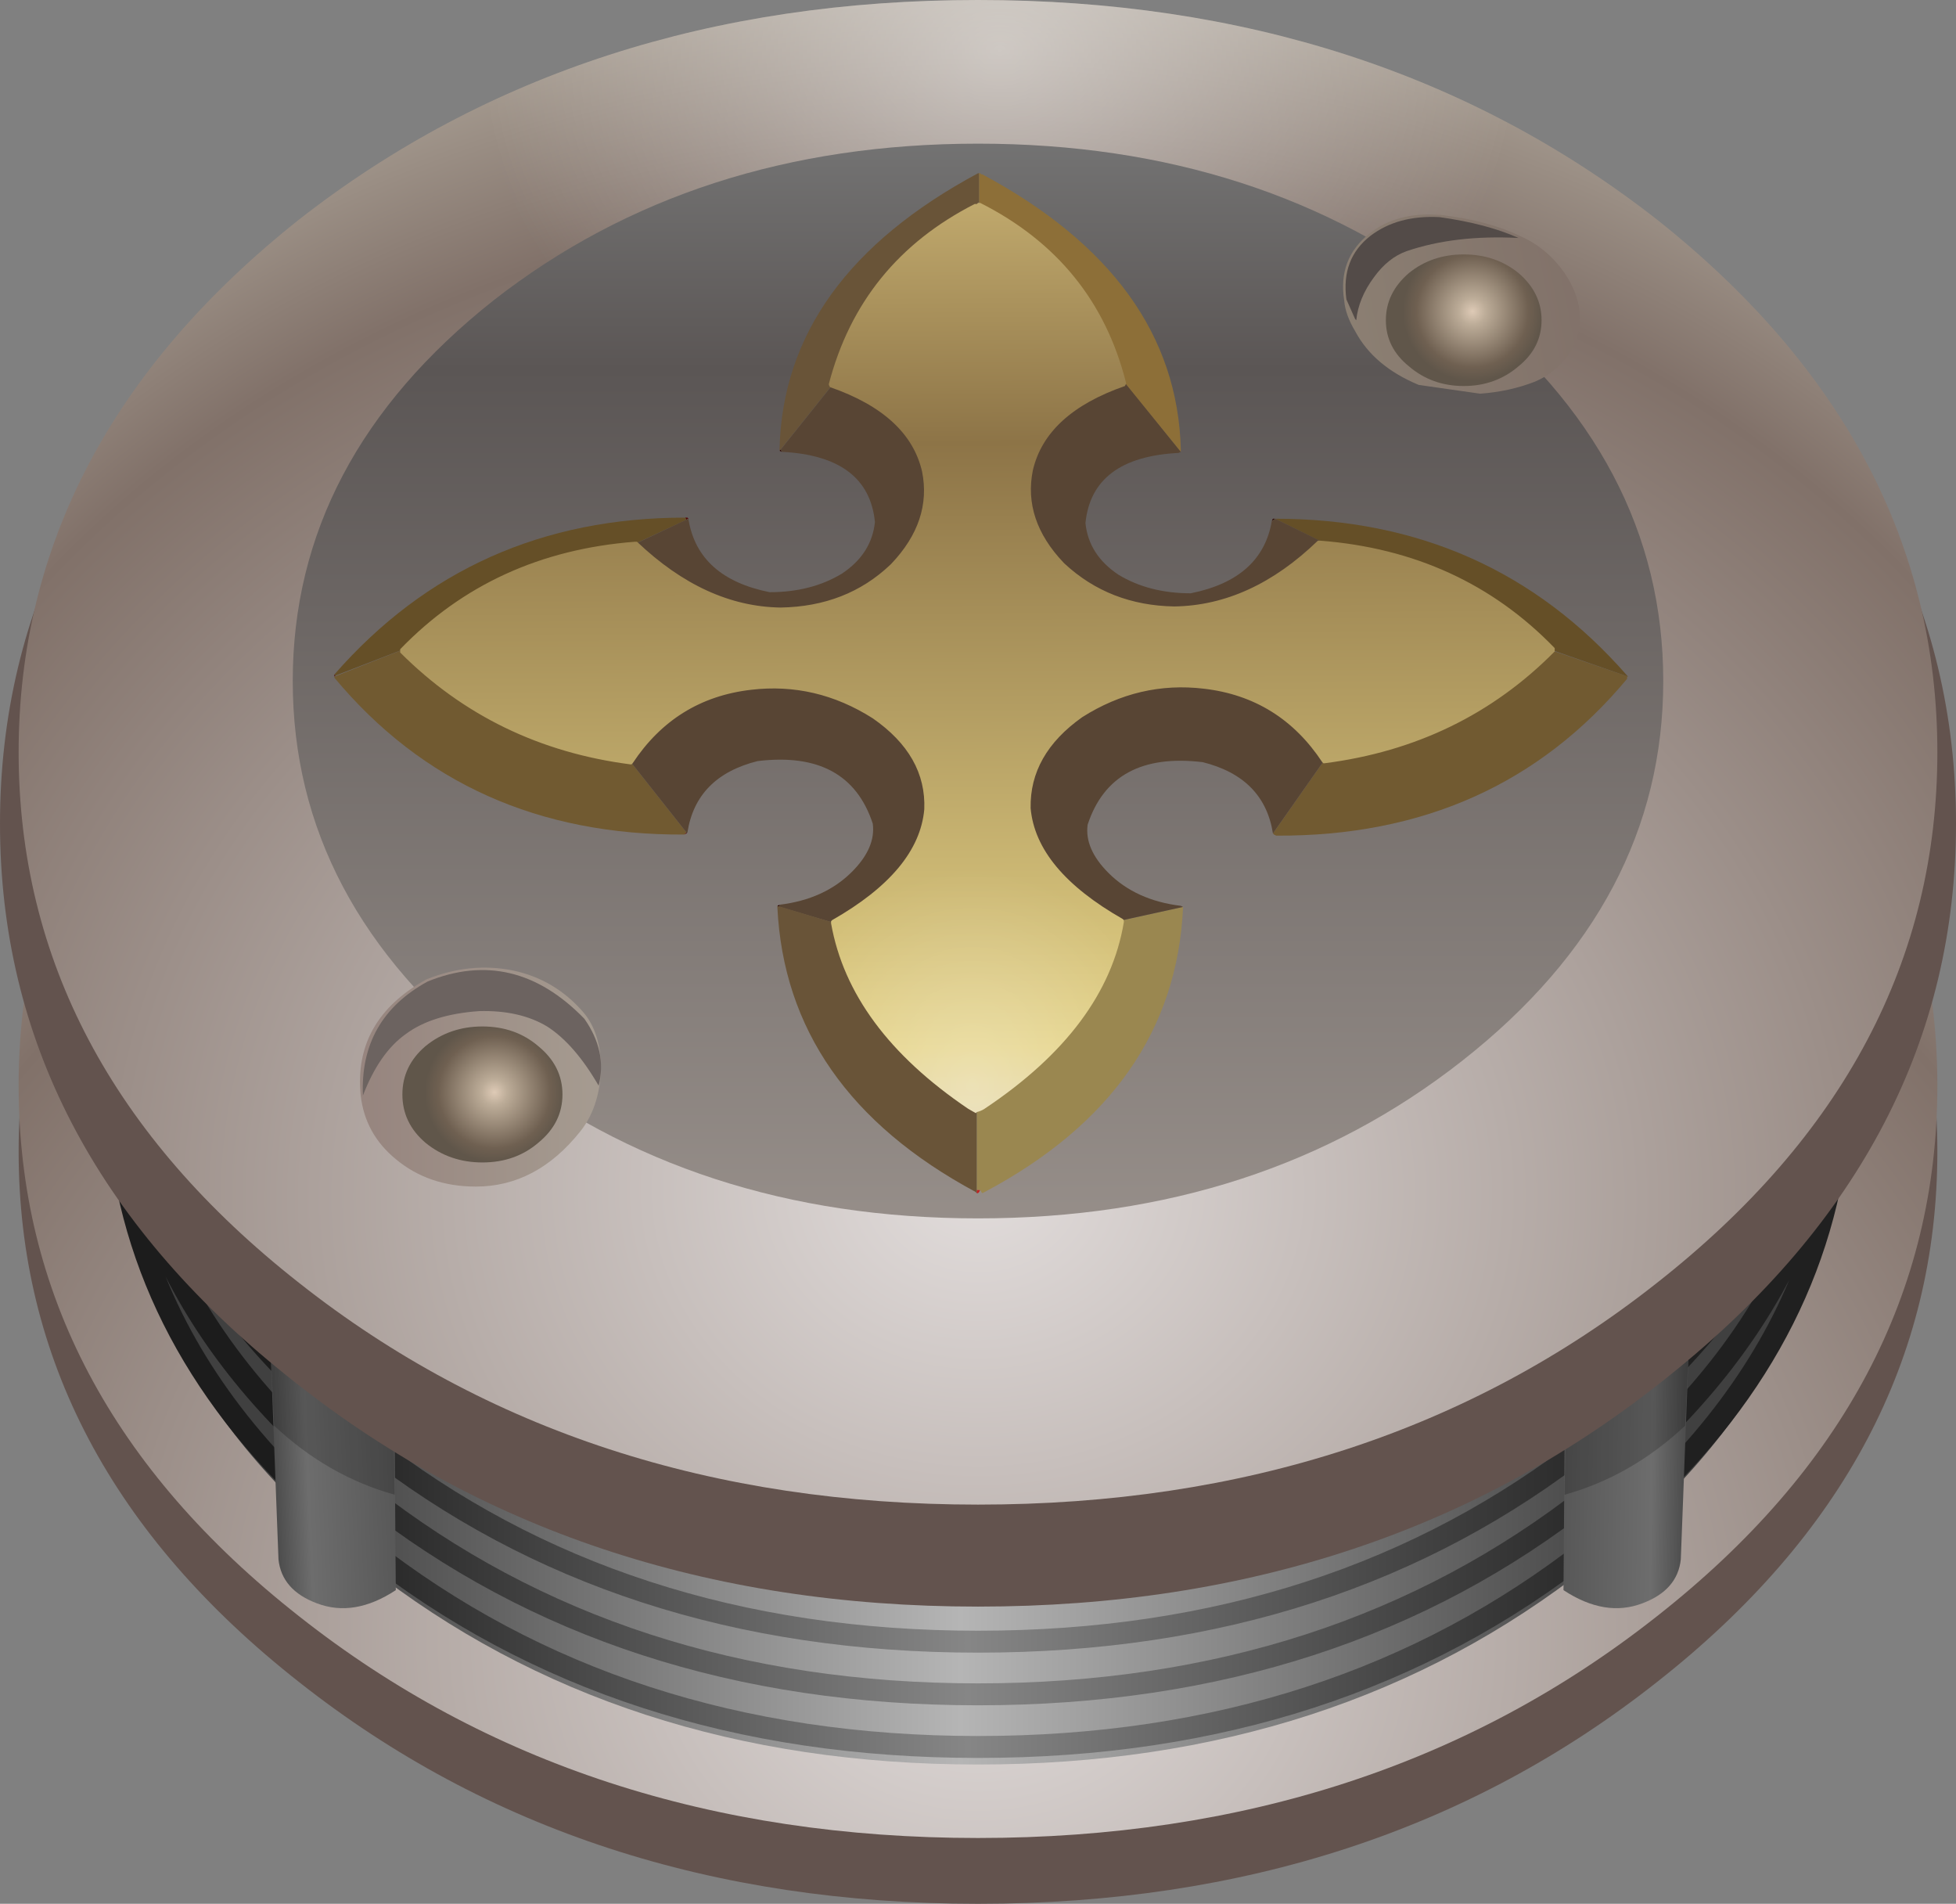 <?xml version="1.0" encoding="UTF-8" standalone="no"?>
<svg xmlns:xlink="http://www.w3.org/1999/xlink" height="86.8px" width="89.2px" xmlns="http://www.w3.org/2000/svg">
  <rect width="100%" height="100%" fill="#808080" stroke="none"/>
  <g transform="matrix(1.0, 0.0, 0.0, 1.0, 44.6, 29.8)">
    <path d="M30.95 -1.6 Q43.75 8.55 43.75 22.7 43.75 36.85 30.95 46.9 18.15 57.0 0.0 57.0 -18.15 57.0 -30.95 46.9 -43.75 36.85 -43.75 22.7 -43.75 8.55 -30.95 -1.6 -18.15 -11.6 0.0 -11.6 18.15 -11.6 30.95 -1.6" fill="url(#gradient0)" fill-rule="evenodd" stroke="none"/>
    <path d="M30.95 -4.6 Q43.75 5.55 43.75 19.7 43.75 33.85 30.95 43.9 18.15 54.0 0.0 54.0 -18.15 54.0 -30.95 43.9 -43.75 33.85 -43.75 19.7 -43.75 5.55 -30.95 -4.6 -18.15 -14.6 0.0 -14.6 18.15 -14.6 30.95 -4.6" fill="url(#gradient1)" fill-rule="evenodd" stroke="none"/>
    <path d="M27.85 -2.05 Q39.35 7.05 39.35 19.8 39.35 32.55 27.85 41.6 16.35 50.65 0.0 50.65 -16.35 50.65 -27.85 41.6 -39.35 32.55 -39.35 19.8 -39.35 7.05 -27.85 -2.05 -16.35 -11.05 0.0 -11.05 16.35 -11.05 27.85 -2.05" fill="url(#gradient2)" fill-rule="evenodd" stroke="none"/>
    <path d="M37.1 25.95 Q34.15 31.65 28.15 36.4 16.55 45.55 0.0 45.55 -16.55 45.55 -28.15 36.4 -34.05 31.75 -36.95 26.15 -34.25 32.75 -27.55 38.0 -16.15 46.95 0.0 46.95 16.15 46.95 27.55 38.0 34.4 32.65 37.1 25.95 M27.55 40.4 Q34.25 35.1 37.0 28.55 34.05 34.15 28.15 38.8 16.55 47.95 0.0 47.95 -16.55 47.95 -28.15 38.8 -34.15 34.1 -37.05 28.4 -34.35 35.05 -27.55 40.4 -16.15 49.35 0.0 49.35 16.15 49.35 27.55 40.4 M37.2 23.2 L39.55 23.2 Q37.9 33.5 28.15 41.2 16.55 50.35 0.0 50.35 -16.55 50.35 -28.15 41.2 -37.9 33.5 -39.5 23.2 L-37.2 23.2 Q-34.55 30.1 -27.55 35.6 -16.15 44.55 0.0 44.55 16.15 44.55 27.55 35.6 34.55 30.1 37.2 23.2" fill="url(#gradient3)" fill-rule="evenodd" stroke="none"/>
    <path d="M-30.15 43.3 Q-31.75 42.7 -31.9 41.3 L-32.25 32.1 -26.6 36.15 -26.55 42.7 Q-28.45 43.95 -30.15 43.3" fill="url(#gradient4)" fill-rule="evenodd" stroke="none"/>
    <path d="M32.4 32.1 L32.05 41.3 Q31.9 42.7 30.3 43.3 28.6 43.95 26.7 42.7 L26.75 36.15 32.4 32.1" fill="url(#gradient5)" fill-rule="evenodd" stroke="none"/>
    <path d="M26.75 38.35 L26.8 34.85 32.45 30.8 32.25 35.2 Q29.8 37.5 26.75 38.35 M-26.6 38.35 Q-29.65 37.5 -32.1 35.2 L-32.3 30.8 -26.65 34.85 -26.6 38.35" fill="#000000" fill-opacity="0.2" fill-rule="evenodd" stroke="none"/>
    <path d="M31.55 -17.55 Q44.6 -6.95 44.6 7.75 44.6 22.45 31.55 32.9 18.5 43.45 0.0 43.45 -18.5 43.45 -31.55 32.9 -44.6 22.45 -44.6 7.75 -44.6 -6.95 -31.55 -17.55 -18.5 -27.95 0.0 -27.95 18.5 -27.95 31.55 -17.55" fill="url(#gradient6)" fill-rule="evenodd" stroke="none"/>
    <path d="M30.95 -19.8 Q43.75 -9.65 43.75 4.5 43.75 18.65 30.95 28.7 18.15 38.8 0.0 38.8 -18.15 38.8 -30.95 28.7 -43.75 18.65 -43.75 4.5 -43.75 -9.65 -30.95 -19.8 -18.15 -29.8 0.0 -29.8 18.15 -29.8 30.95 -19.8" fill="url(#gradient7)" fill-rule="evenodd" stroke="none"/>
    <path d="M10.15 39.25 L0.0 40.0 -10.2 39.25 Q-14.4 38.6 -14.4 37.6 -14.4 36.55 -10.2 35.85 L0.0 35.2 10.15 35.85 Q14.4 36.55 14.4 37.6 14.4 38.6 10.15 39.25" fill="url(#gradient8)" fill-rule="evenodd" stroke="none"/>
    <path d="M30.95 -19.8 Q43.75 -9.65 43.75 4.5 43.75 18.65 30.95 28.7 18.15 38.8 0.0 38.8 -18.15 38.8 -30.95 28.7 -43.75 18.65 -43.75 4.5 -43.75 -9.65 -30.95 -19.8 -18.15 -29.8 0.0 -29.8 18.15 -29.8 30.95 -19.8" fill="url(#gradient9)" fill-rule="evenodd" stroke="none"/>
    <path d="M22.1 -16.1 Q31.25 -8.85 31.25 1.25 31.25 11.35 22.1 18.55 12.95 25.75 0.0 25.75 -12.95 25.75 -22.1 18.55 -31.25 11.35 -31.25 1.25 -31.25 -8.85 -22.1 -16.1 -12.95 -23.25 0.0 -23.25 12.95 -23.25 22.1 -16.1" fill="url(#gradient10)" fill-rule="evenodd" stroke="none"/>
    <path d="M-29.3 1.0 L-29.35 1.05 -29.35 1.0 -29.35 0.95 -29.3 1.0 M-13.35 -6.2 L-13.25 -6.2 -13.2 -6.15 -13.25 -6.15 -13.3 -6.1 -13.35 -6.2" fill="#500505" fill-rule="evenodd" stroke="none"/>
    <path d="M-13.3 -6.1 L-25.5 -0.4 -25.55 -0.45 -29.3 1.0 -29.35 0.95 Q-23.1 -6.2 -13.35 -6.2 L-13.3 -6.1" fill="#654f27" fill-rule="evenodd" stroke="none"/>
    <path d="M-13.4 8.25 L-13.3 8.15 -13.3 8.2 -13.4 8.25" fill="#6a0606" fill-rule="evenodd" stroke="none"/>
    <path d="M-13.3 8.15 L-13.4 8.25 Q-23.35 8.3 -29.35 1.1 L-29.35 1.05 -25.55 -0.45 -16.45 4.1 -16.5 4.1 -13.3 8.15" fill="#715a31" fill-rule="evenodd" stroke="none"/>
    <path d="M-9.05 11.45 L-9.05 11.55 -9.15 11.5 -9.05 11.45 M-13.3 8.15 L-13.25 8.15 -13.3 8.2 -13.3 8.15" fill="#280202" fill-rule="evenodd" stroke="none"/>
    <path d="M-9.05 11.55 L-9.05 11.45 Q-7.0 11.2 -5.75 9.95 -4.65 8.85 -4.8 7.75 -5.9 4.4 -10.05 4.9 -12.85 5.6 -13.25 8.15 L-13.3 8.15 -16.5 4.1 -11.05 0.1 -0.75 3.9 -4.6 13.55 -5.15 12.7 -9.05 11.55" fill="#584534" fill-rule="evenodd" stroke="none"/>
    <path d="M-0.1 24.55 L-0.05 24.55 -0.05 24.6 -0.1 24.55" fill="#6a0606" fill-rule="evenodd" stroke="none"/>
    <path d="M-0.05 24.55 L-0.1 24.55 Q-8.75 19.9 -9.15 11.55 L-9.15 11.5 -5.15 12.7 0.05 20.5 -0.05 20.65 -0.05 24.55" fill="#695438" fill-rule="evenodd" stroke="none"/>
    <path d="M29.6 1.15 Q23.6 8.35 13.6 8.3 L13.5 8.25 13.45 8.2 16.5 3.85 24.55 -0.7 29.65 1.05 29.6 1.05 29.6 1.15" fill="#715a31" fill-rule="evenodd" stroke="none"/>
    <path d="M0.1 24.45 L0.05 24.55 0.0 24.6 -0.05 24.6 -0.05 24.45 0.1 24.45" fill="#c02121" fill-rule="evenodd" stroke="none"/>
    <path d="M-0.05 24.45 L-0.05 20.65 3.65 12.8 9.35 11.55 9.35 11.6 Q8.95 19.95 0.3 24.55 L0.2 24.6 0.15 24.55 0.1 24.45 0.1 23.4 0.1 24.45 -0.05 24.45" fill="#9a8750" fill-rule="evenodd" stroke="none"/>
    <path d="M10.25 4.95 Q6.1 4.45 5.0 7.8 4.85 8.9 5.95 10.0 7.2 11.25 9.25 11.5 L9.35 11.55 3.65 12.8 1.25 4.7 9.05 -0.1 16.6 3.8 16.5 3.85 13.45 8.2 Q13.05 5.65 10.25 4.95" fill="#584534" fill-rule="evenodd" stroke="none"/>
    <path d="M24.35 -0.8 L13.55 -6.15 Q23.35 -6.15 29.6 1.0 L29.65 1.05 24.35 -0.8" fill="#654f27" fill-rule="evenodd" stroke="none"/>
    <path d="M13.4 -6.05 L13.45 -6.15 13.5 -6.15 13.55 -6.15 13.4 -6.05" fill="#280202" fill-rule="evenodd" stroke="none"/>
    <path d="M13.55 -6.15 L16.7 -4.6 5.65 0.55 1.3 -6.7 5.1 -14.35 9.25 -9.2 9.15 -9.15 Q5.2 -8.95 4.9 -5.95 5.05 -4.5 6.4 -3.6 7.8 -2.75 9.7 -2.75 12.95 -3.4 13.4 -6.05 L13.55 -6.15" fill="#584534" fill-rule="evenodd" stroke="none"/>
    <path d="M-8.95 -9.2 L-9.05 -9.25 -9.0 -9.3 -8.95 -9.2" fill="#280202" fill-rule="evenodd" stroke="none"/>
    <path d="M-9.0 -9.3 L-3.15 -16.6 -1.0 -6.65 -7.3 0.25 -16.9 -4.4 -13.2 -6.15 -13.2 -6.1 Q-12.75 -3.45 -9.5 -2.8 -7.6 -2.8 -6.2 -3.65 -4.85 -4.55 -4.7 -6.0 -5.0 -9.0 -8.95 -9.2 L-9.0 -9.3" fill="#584534" fill-rule="evenodd" stroke="none"/>
    <path d="M0.05 -21.9 L0.05 -20.6 -9.05 -9.25 -9.05 -9.35 Q-8.85 -17.15 0.0 -21.9 L0.05 -21.9" fill="#695438" fill-rule="evenodd" stroke="none"/>
    <path d="M0.1 -21.9 L0.15 -21.85 0.2 -21.85 Q9.05 -17.1 9.25 -9.3 L9.25 -9.2 0.05 -20.55 0.05 -20.6 0.05 -21.9 0.1 -21.9" fill="#8d6f38" fill-rule="evenodd" stroke="none"/>
    <path d="M0.1 -20.55 Q5.35 -17.9 6.75 -12.35 L6.75 -12.3 6.7 -12.2 Q3.1 -10.95 2.5 -8.35 2.05 -6.1 3.9 -4.15 L3.95 -4.1 Q6.0 -2.2 8.95 -2.15 12.45 -2.2 15.5 -5.15 L15.6 -5.15 Q22.05 -4.65 26.3 -0.25 L26.3 -0.2 26.3 -0.1 Q22.05 4.2 15.8 5.0 L15.75 5.0 15.7 4.95 Q13.75 2.0 10.3 1.6 7.35 1.25 4.75 2.9 2.35 4.6 2.4 7.05 2.65 9.85 6.6 12.1 L6.65 12.15 6.65 12.25 Q5.85 17.05 0.3 20.75 0.15 20.85 -0.05 20.9 L-0.1 20.95 -0.45 20.75 Q-5.85 17.1 -6.7 12.3 L-6.7 12.2 -6.65 12.15 Q-2.7 9.9 -2.45 7.1 -2.35 4.65 -4.8 2.95 -7.4 1.3 -10.35 1.65 -13.8 2.05 -15.75 5.0 L-15.8 5.05 -15.85 5.05 Q-22.05 4.25 -26.35 -0.05 L-26.35 -0.15 -26.35 -0.2 Q-22.1 -4.6 -15.65 -5.1 L-15.6 -5.1 -15.55 -5.1 Q-12.45 -2.15 -9.0 -2.1 -6.0 -2.15 -4.0 -4.05 L-3.95 -4.1 Q-2.1 -6.05 -2.55 -8.3 -3.15 -10.9 -6.75 -12.15 L-6.8 -12.25 -6.8 -12.3 Q-5.35 -17.85 -0.15 -20.5 L-0.05 -20.5 0.0 -20.55 0.1 -20.55" fill="url(#gradient11)" fill-rule="evenodd" stroke="none"/>
    <path d="M0.1 -20.55 Q5.35 -17.9 6.75 -12.35 L6.75 -12.3 6.7 -12.2 Q3.1 -10.95 2.5 -8.35 2.05 -6.1 3.9 -4.15 L3.95 -4.1 Q6.0 -2.2 8.95 -2.15 12.45 -2.2 15.5 -5.15 L15.6 -5.15 Q22.05 -4.65 26.3 -0.25 L26.3 -0.2 26.3 -0.1 Q22.05 4.2 15.8 5.0 L15.75 5.0 15.7 4.95 Q13.75 2.0 10.3 1.6 7.35 1.25 4.75 2.9 2.35 4.6 2.4 7.05 2.65 9.85 6.6 12.1 L6.65 12.15 6.65 12.25 Q5.85 17.05 0.3 20.75 0.15 20.85 -0.05 20.9 L-0.1 20.95 -0.45 20.75 Q-5.85 17.1 -6.7 12.3 L-6.7 12.2 -6.65 12.15 Q-2.7 9.9 -2.45 7.1 -2.35 4.65 -4.8 2.95 -7.4 1.3 -10.35 1.65 -13.8 2.05 -15.75 5.0 L-15.8 5.05 -15.85 5.05 Q-22.05 4.25 -26.35 -0.05 L-26.35 -0.15 -26.35 -0.2 Q-22.1 -4.6 -15.65 -5.1 L-15.6 -5.1 -15.55 -5.1 Q-12.45 -2.15 -9.0 -2.1 -6.0 -2.15 -4.0 -4.05 L-3.95 -4.1 Q-2.1 -6.05 -2.55 -8.3 -3.15 -10.9 -6.75 -12.15 L-6.8 -12.25 -6.8 -12.3 Q-5.35 -17.85 -0.15 -20.5 L-0.05 -20.5 0.0 -20.55 0.1 -20.55" fill="url(#gradient12)" fill-rule="evenodd" stroke="none"/>
    <path d="M20.1 -12.25 Q18.05 -13.1 17.2 -14.7 16.75 -15.45 16.7 -16.1 16.4 -18.0 17.85 -19.15 19.1 -20.15 21.05 -20.0 L21.1 -20.0 Q23.25 -19.75 24.7 -19.05 25.95 -18.5 26.75 -17.35 27.45 -16.3 27.45 -15.3 27.45 -14.4 26.95 -13.65 26.35 -12.8 25.4 -12.4 24.25 -11.95 22.9 -11.85 L20.1 -12.25" fill="url(#gradient13)" fill-rule="evenodd" stroke="none"/>
    <path d="M-18.15 21.8 Q-20.15 24.3 -22.9 24.3 -25.05 24.3 -26.55 23.05 -27.95 21.9 -28.15 20.15 -28.5 16.7 -25.15 14.85 -23.15 14.05 -21.2 14.45 -19.3 14.85 -18.0 16.35 -17.15 17.35 -17.2 19.1 -17.3 20.75 -18.15 21.8" fill="url(#gradient14)" fill-rule="evenodd" stroke="none"/>
    <path d="M-17.95 16.65 Q-16.9 18.15 -17.3 19.7 -18.4 17.8 -19.65 17.0 -20.9 16.25 -22.75 16.3 -24.9 16.45 -26.1 17.35 -27.3 18.2 -28.05 20.15 -28.2 16.65 -25.1 14.95 -21.15 13.35 -17.95 16.65" fill="#6c6360" fill-rule="evenodd" stroke="none"/>
    <path d="M21.05 -19.9 Q23.2 -19.6 24.65 -18.95 21.75 -19.1 19.55 -18.35 18.7 -18.05 18.05 -17.15 17.35 -16.2 17.25 -15.2 L17.2 -15.25 16.8 -16.15 Q16.55 -18.0 17.9 -19.05 19.15 -20.0 21.05 -19.9" fill="#534b48" fill-rule="evenodd" stroke="none"/>
    <path d="M-22.6 23.2 Q-24.1 23.2 -25.2 22.3 -26.25 21.4 -26.25 20.1 -26.25 18.8 -25.2 17.9 -24.1 17.0 -22.6 17.0 -21.1 17.0 -20.05 17.9 -18.95 18.8 -18.95 20.1 -18.95 21.4 -20.05 22.3 -21.1 23.2 -22.6 23.2" fill="url(#gradient15)" fill-rule="evenodd" stroke="none"/>
    <path d="M19.65 -17.35 Q20.7 -18.2 22.15 -18.2 23.6 -18.2 24.65 -17.35 25.7 -16.45 25.7 -15.2 25.7 -13.95 24.65 -13.1 23.6 -12.2 22.15 -12.2 20.7 -12.2 19.65 -13.1 18.6 -13.95 18.6 -15.2 18.6 -16.45 19.65 -17.35" fill="url(#gradient16)" fill-rule="evenodd" stroke="none"/>
  </g>
  <defs>
    <radialGradient cx="0" cy="0" fx="-1113.6" fy="0" gradientTransform="matrix(0.0, -0.045, 0.058, 0.0, 0.0, 22.0)" gradientUnits="userSpaceOnUse" id="gradient0" r="819.2" spreadMethod="pad">
      <stop offset="0.592" stop-color="#beb5b1"/>
      <stop offset="0.906" stop-color="#63534e"/>
    </radialGradient>
    <radialGradient cx="0" cy="0" fx="25.6" fy="0" gradientTransform="matrix(0.0, -0.068, 0.08, 0.0, 0.0, 46.0)" gradientUnits="userSpaceOnUse" id="gradient1" r="819.2" spreadMethod="pad">
      <stop offset="0.0" stop-color="#e2dddc"/>
      <stop offset="0.82" stop-color="#817169"/>
      <stop offset="1.0" stop-color="#a69c91"/>
    </radialGradient>
    <linearGradient gradientTransform="matrix(0.049, 0.0, 0.0, 0.038, 0.0, 19.8)" gradientUnits="userSpaceOnUse" id="gradient2" spreadMethod="pad" x1="-819.2" x2="819.2">
      <stop offset="0.114" stop-color="#404040"/>
      <stop offset="0.49" stop-color="#b5b5b5"/>
      <stop offset="0.882" stop-color="#404040"/>
    </linearGradient>
    <linearGradient gradientTransform="matrix(0.049, 0.0, 0.0, 0.017, 0.0, 36.75)" gradientUnits="userSpaceOnUse" id="gradient3" spreadMethod="pad" x1="-819.2" x2="819.2">
      <stop offset="0.114" stop-color="#1c1c1c"/>
      <stop offset="0.494" stop-color="#868686"/>
      <stop offset="0.882" stop-color="#202020"/>
    </linearGradient>
    <linearGradient gradientTransform="matrix(-0.004, 1.0E-4, -3.0E-4, -0.007, -29.3, 38.8)" gradientUnits="userSpaceOnUse" id="gradient4" spreadMethod="pad" x1="-819.2" x2="819.2">
      <stop offset="0.0" stop-color="#555555"/>
      <stop offset="0.686" stop-color="#6d6d6d"/>
      <stop offset="1.0" stop-color="#404040"/>
    </linearGradient>
    <linearGradient gradientTransform="matrix(0.004, 0.0, 1.0E-4, -0.007, 29.5, 38.8)" gradientUnits="userSpaceOnUse" id="gradient5" spreadMethod="pad" x1="-819.2" x2="819.2">
      <stop offset="0.0" stop-color="#555555"/>
      <stop offset="0.686" stop-color="#6d6d6d"/>
      <stop offset="1.0" stop-color="#404040"/>
    </linearGradient>
    <radialGradient cx="0" cy="0" fx="-1049.6" fy="0" gradientTransform="matrix(0.0, -0.044, 0.063, 0.0, 0.0, 8.0)" gradientUnits="userSpaceOnUse" id="gradient6" r="819.2" spreadMethod="pad">
      <stop offset="0.596" stop-color="#beb5b1"/>
      <stop offset="0.906" stop-color="#63534e"/>
    </radialGradient>
    <radialGradient cx="0" cy="0" fx="25.6" fy="0" gradientTransform="matrix(0.0, -0.068, 0.08, 0.0, 0.0, 25.75)" gradientUnits="userSpaceOnUse" id="gradient7" r="819.2" spreadMethod="pad">
      <stop offset="0.0" stop-color="#e2dddc"/>
      <stop offset="0.831" stop-color="#817169"/>
      <stop offset="1.0" stop-color="#a69c91"/>
    </radialGradient>
    <radialGradient cx="0" cy="0" fx="-1267.2" fy="0" gradientTransform="matrix(0.0, -0.003, 0.017, 0.0, 0.0, 37.6)" gradientUnits="userSpaceOnUse" id="gradient8" r="819.2" spreadMethod="pad">
      <stop offset="0.0" stop-color="#ffffff" stop-opacity="0.6"/>
      <stop offset="1.0" stop-color="#ffffff" stop-opacity="0.0"/>
    </radialGradient>
    <radialGradient cx="0" cy="0" gradientTransform="matrix(0.029, 0.0, 0.0, 0.024, 1.0, -27.5)" gradientUnits="userSpaceOnUse" id="gradient9" r="819.2" spreadMethod="pad">
      <stop offset="0.0" stop-color="#ffffff" stop-opacity="0.502"/>
      <stop offset="1.0" stop-color="#ffffff" stop-opacity="0.0"/>
    </radialGradient>
    <linearGradient gradientTransform="matrix(0.0, -0.031, 0.03, 0.0, 0.0, 1.25)" gradientUnits="userSpaceOnUse" id="gradient10" spreadMethod="pad" x1="-819.2" x2="819.2">
      <stop offset="0.0" stop-color="#978f8a"/>
      <stop offset="0.78" stop-color="#5b5655"/>
      <stop offset="1.0" stop-color="#757575"/>
    </linearGradient>
    <linearGradient gradientTransform="matrix(-1.0E-4, -0.027, 0.025, -1.0E-4, -0.1, 0.2)" gradientUnits="userSpaceOnUse" id="gradient11" spreadMethod="pad" x1="-819.2" x2="819.2">
      <stop offset="0.0" stop-color="#e4d7af"/>
      <stop offset="0.098" stop-color="#e4d285"/>
      <stop offset="0.722" stop-color="#8d7447"/>
      <stop offset="1.0" stop-color="#c6af71"/>
    </linearGradient>
    <radialGradient cx="0" cy="0" gradientTransform="matrix(0.011, 0.0, 0.0, 0.012, -0.25, 19.7)" gradientUnits="userSpaceOnUse" id="gradient12" r="819.2" spreadMethod="pad">
      <stop offset="0.0" stop-color="#ffffff" stop-opacity="0.302"/>
      <stop offset="1.0" stop-color="#ffffff" stop-opacity="0.0"/>
    </radialGradient>
    <linearGradient gradientTransform="matrix(-0.007, 0.002, -0.001, -0.005, 21.95, -16.15)" gradientUnits="userSpaceOnUse" id="gradient13" spreadMethod="pad" x1="-819.2" x2="819.2">
      <stop offset="0.0" stop-color="#817169"/>
      <stop offset="1.0" stop-color="#8c8073"/>
    </linearGradient>
    <linearGradient gradientTransform="matrix(0.007, 0.0, 0.0, 0.006, -22.7, 19.3)" gradientUnits="userSpaceOnUse" id="gradient14" spreadMethod="pad" x1="-819.2" x2="819.2">
      <stop offset="0.0" stop-color="#96847e"/>
      <stop offset="1.0" stop-color="#a69c91"/>
    </linearGradient>
    <radialGradient cx="0" cy="0" gradientTransform="matrix(0.004, 0.0, 0.0, 0.004, -22.05, 20.0)" gradientUnits="userSpaceOnUse" id="gradient15" r="819.2" spreadMethod="pad">
      <stop offset="0.0" stop-color="#decab6"/>
      <stop offset="0.184" stop-color="#bcac98"/>
      <stop offset="0.78" stop-color="#6f6051"/>
      <stop offset="0.969" stop-color="#60564a"/>
    </radialGradient>
    <radialGradient cx="0" cy="0" gradientTransform="matrix(0.004, 0.0, 0.0, 0.004, 22.55, -15.6)" gradientUnits="userSpaceOnUse" id="gradient16" r="819.2" spreadMethod="pad">
      <stop offset="0.0" stop-color="#decab6"/>
      <stop offset="0.188" stop-color="#bcac98"/>
      <stop offset="0.78" stop-color="#6f6051"/>
      <stop offset="0.969" stop-color="#60564a"/>
    </radialGradient>
  </defs>
</svg>

